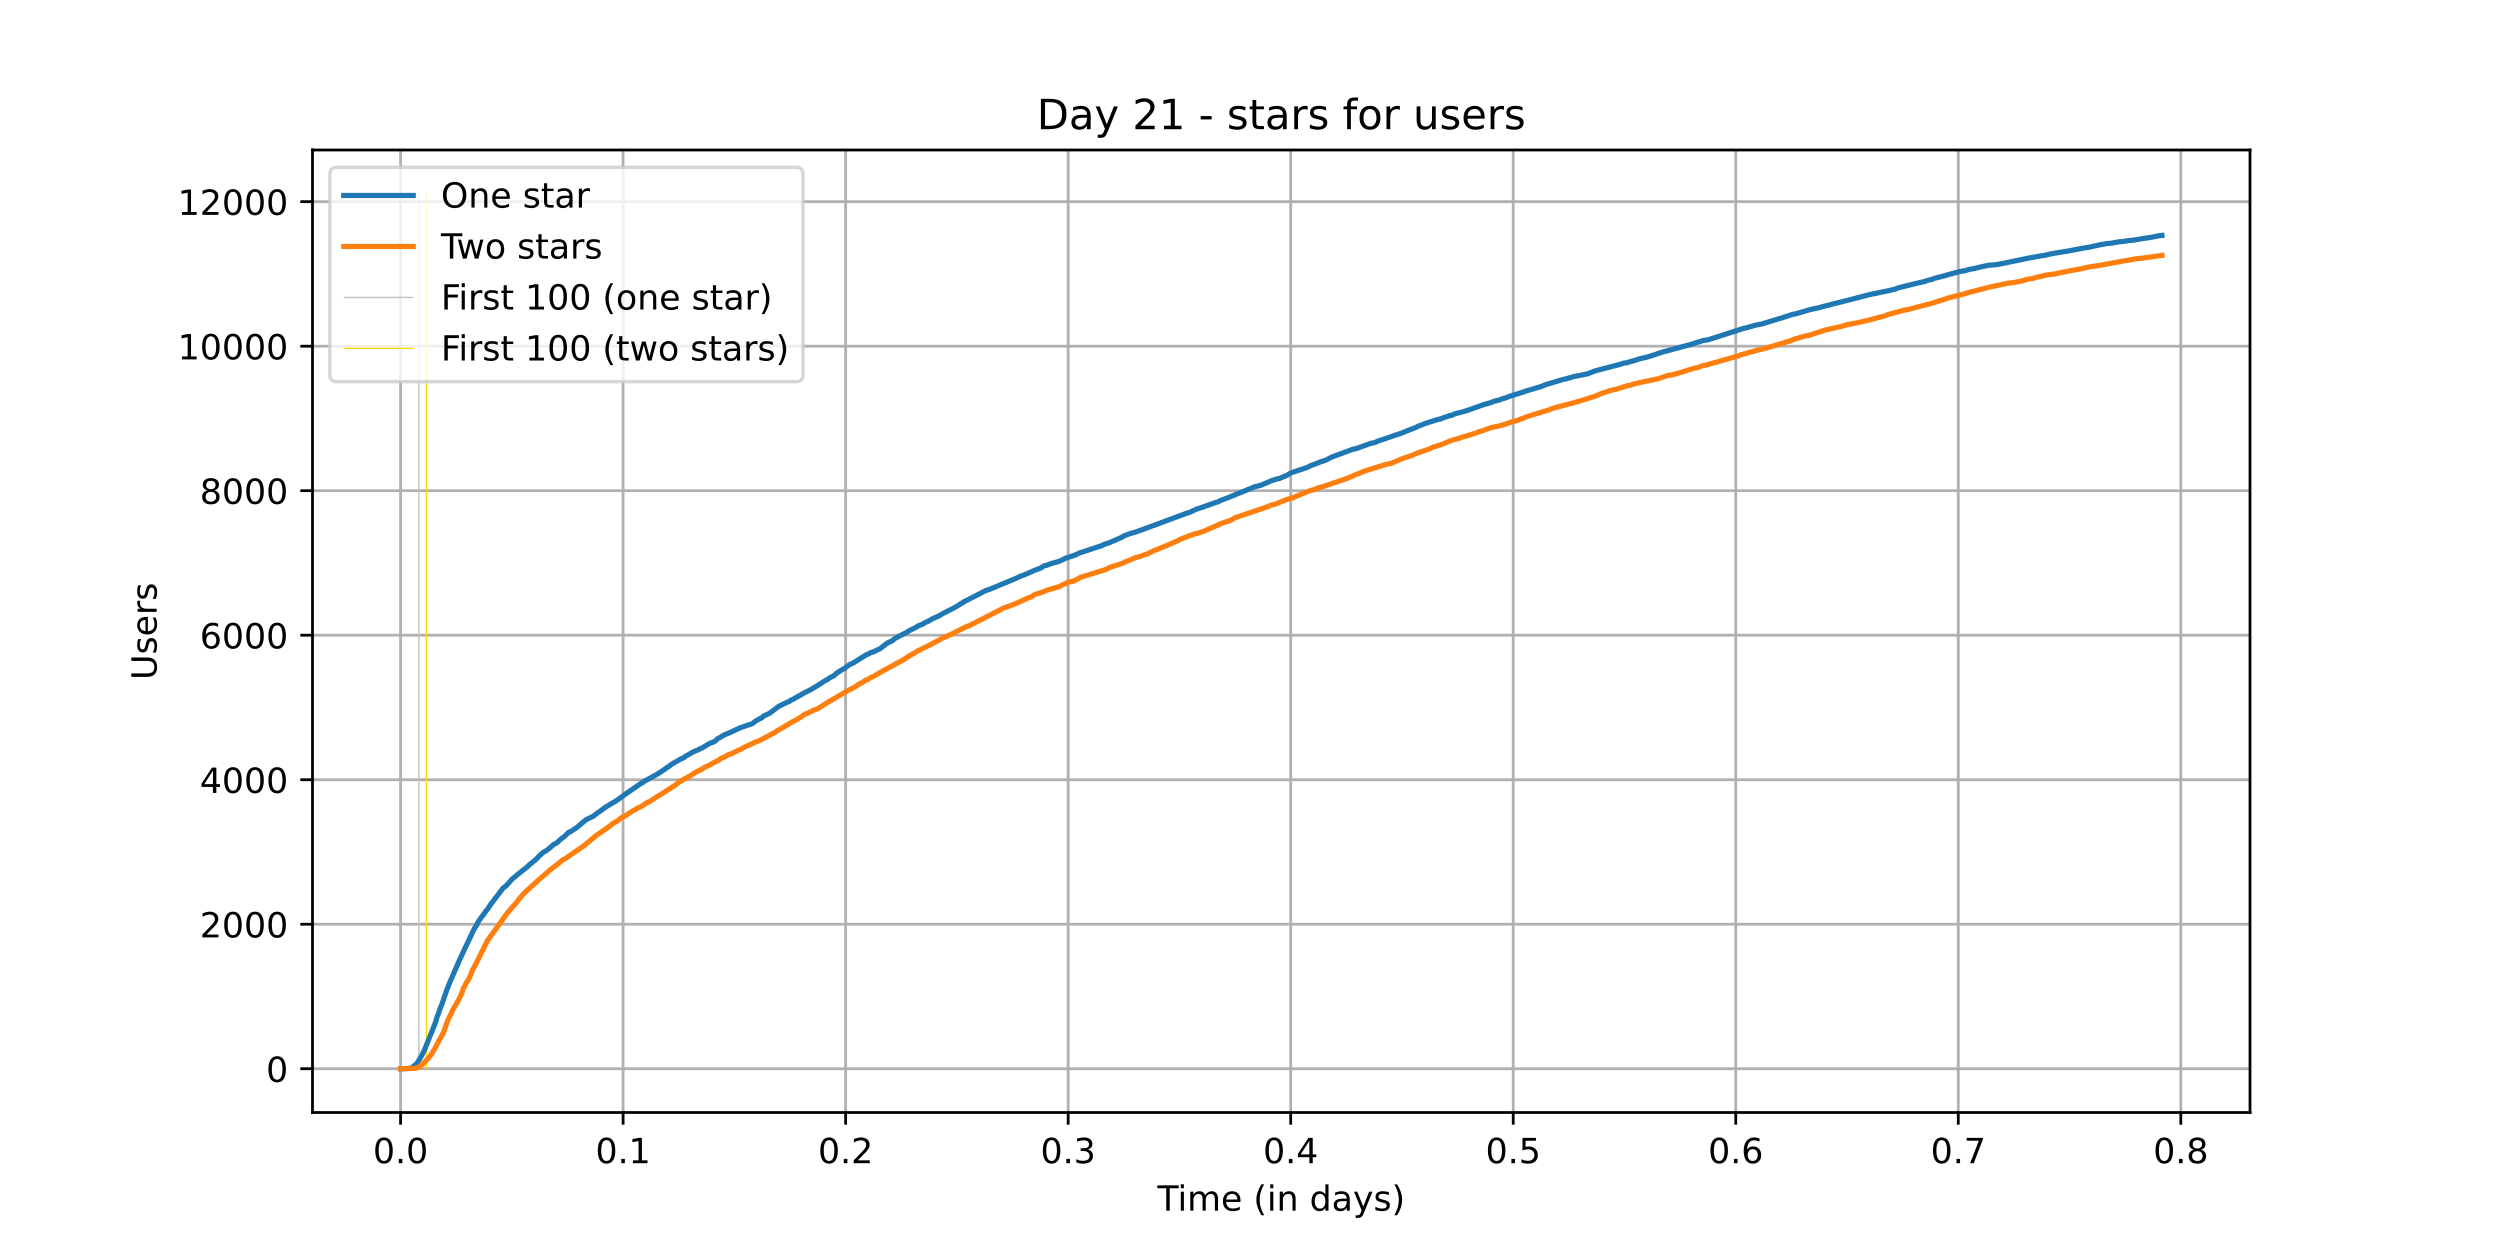<?xml version="1.0" encoding="utf-8" standalone="no"?>
<!DOCTYPE svg PUBLIC "-//W3C//DTD SVG 1.1//EN"
  "http://www.w3.org/Graphics/SVG/1.1/DTD/svg11.dtd">
<!-- Created with matplotlib (https://matplotlib.org/) -->
<svg height="360pt" version="1.1" viewBox="0 0 720 360" width="720pt" xmlns="http://www.w3.org/2000/svg" xmlns:xlink="http://www.w3.org/1999/xlink">
 <defs>
  <style type="text/css">*{stroke-linecap:butt;stroke-linejoin:round;}</style>
 </defs>
 <g id="figure_1">
  <g id="patch_1">
   <path d="M 0 360 
L 720 360 
L 720 0 
L 0 0 
z
" style="fill:#ffffff;"/>
  </g>
  <g id="axes_1">
   <g id="patch_2">
    <path d="M 90 320.4 
L 648 320.4 
L 648 43.2 
L 90 43.2 
z
" style="fill:#ffffff;"/>
   </g>
   <g id="matplotlib.axis_1">
    <g id="xtick_1">
     <g id="line2d_1">
      <path clip-path="url(#p8491e653aa)" d="M 115.364 320.4 
L 115.364 43.2 
" style="fill:none;stroke:#b0b0b0;stroke-linecap:square;stroke-width:0.8;"/>
     </g>
     <g id="line2d_2">
      <defs>
       <path d="M 0 0 
L 0 3.5 
" id="me915778083" style="stroke:#000000;stroke-width:0.8;"/>
      </defs>
      <g>
       <use style="stroke:#000000;stroke-width:0.8;" x="115.364" xlink:href="#me915778083" y="320.4"/>
      </g>
     </g>
     <g id="text_1">
      <!-- 0.0 -->
      <g transform="translate(107.412 334.998)scale(0.1 -0.1)">
       <defs>
        <path d="M 31.781 66.406 
Q 24.172 66.406 20.328 58.906 
Q 16.5 51.422 16.5 36.375 
Q 16.5 21.391 20.328 13.891 
Q 24.172 6.391 31.781 6.391 
Q 39.453 6.391 43.281 13.891 
Q 47.125 21.391 47.125 36.375 
Q 47.125 51.422 43.281 58.906 
Q 39.453 66.406 31.781 66.406 
z
M 31.781 74.219 
Q 44.047 74.219 50.516 64.516 
Q 56.984 54.828 56.984 36.375 
Q 56.984 17.969 50.516 8.266 
Q 44.047 -1.422 31.781 -1.422 
Q 19.531 -1.422 13.062 8.266 
Q 6.594 17.969 6.594 36.375 
Q 6.594 54.828 13.062 64.516 
Q 19.531 74.219 31.781 74.219 
z
" id="DejaVuSans-48"/>
        <path d="M 10.688 12.406 
L 21 12.406 
L 21 0 
L 10.688 0 
z
" id="DejaVuSans-46"/>
       </defs>
       <use xlink:href="#DejaVuSans-48"/>
       <use x="63.623" xlink:href="#DejaVuSans-46"/>
       <use x="95.41" xlink:href="#DejaVuSans-48"/>
      </g>
     </g>
    </g>
    <g id="xtick_2">
     <g id="line2d_3">
      <path clip-path="url(#p8491e653aa)" d="M 179.452 320.4 
L 179.452 43.2 
" style="fill:none;stroke:#b0b0b0;stroke-linecap:square;stroke-width:0.8;"/>
     </g>
     <g id="line2d_4">
      <g>
       <use style="stroke:#000000;stroke-width:0.8;" x="179.452" xlink:href="#me915778083" y="320.4"/>
      </g>
     </g>
     <g id="text_2">
      <!-- 0.1 -->
      <g transform="translate(171.501 334.998)scale(0.1 -0.1)">
       <defs>
        <path d="M 12.406 8.297 
L 28.516 8.297 
L 28.516 63.922 
L 10.984 60.406 
L 10.984 69.391 
L 28.422 72.906 
L 38.281 72.906 
L 38.281 8.297 
L 54.391 8.297 
L 54.391 0 
L 12.406 0 
z
" id="DejaVuSans-49"/>
       </defs>
       <use xlink:href="#DejaVuSans-48"/>
       <use x="63.623" xlink:href="#DejaVuSans-46"/>
       <use x="95.41" xlink:href="#DejaVuSans-49"/>
      </g>
     </g>
    </g>
    <g id="xtick_3">
     <g id="line2d_5">
      <path clip-path="url(#p8491e653aa)" d="M 243.541 320.4 
L 243.541 43.2 
" style="fill:none;stroke:#b0b0b0;stroke-linecap:square;stroke-width:0.8;"/>
     </g>
     <g id="line2d_6">
      <g>
       <use style="stroke:#000000;stroke-width:0.8;" x="243.541" xlink:href="#me915778083" y="320.4"/>
      </g>
     </g>
     <g id="text_3">
      <!-- 0.2 -->
      <g transform="translate(235.59 334.998)scale(0.1 -0.1)">
       <defs>
        <path d="M 19.188 8.297 
L 53.609 8.297 
L 53.609 0 
L 7.328 0 
L 7.328 8.297 
Q 12.938 14.109 22.625 23.891 
Q 32.328 33.688 34.812 36.531 
Q 39.547 41.844 41.422 45.531 
Q 43.312 49.219 43.312 52.781 
Q 43.312 58.594 39.234 62.25 
Q 35.156 65.922 28.609 65.922 
Q 23.969 65.922 18.812 64.312 
Q 13.672 62.703 7.812 59.422 
L 7.812 69.391 
Q 13.766 71.781 18.938 73 
Q 24.125 74.219 28.422 74.219 
Q 39.75 74.219 46.484 68.547 
Q 53.219 62.891 53.219 53.422 
Q 53.219 48.922 51.531 44.891 
Q 49.859 40.875 45.406 35.406 
Q 44.188 33.984 37.641 27.219 
Q 31.109 20.453 19.188 8.297 
z
" id="DejaVuSans-50"/>
       </defs>
       <use xlink:href="#DejaVuSans-48"/>
       <use x="63.623" xlink:href="#DejaVuSans-46"/>
       <use x="95.41" xlink:href="#DejaVuSans-50"/>
      </g>
     </g>
    </g>
    <g id="xtick_4">
     <g id="line2d_7">
      <path clip-path="url(#p8491e653aa)" d="M 307.63 320.4 
L 307.63 43.2 
" style="fill:none;stroke:#b0b0b0;stroke-linecap:square;stroke-width:0.8;"/>
     </g>
     <g id="line2d_8">
      <g>
       <use style="stroke:#000000;stroke-width:0.8;" x="307.63" xlink:href="#me915778083" y="320.4"/>
      </g>
     </g>
     <g id="text_4">
      <!-- 0.3 -->
      <g transform="translate(299.678 334.998)scale(0.1 -0.1)">
       <defs>
        <path d="M 40.578 39.312 
Q 47.656 37.797 51.625 33 
Q 55.609 28.219 55.609 21.188 
Q 55.609 10.406 48.188 4.484 
Q 40.766 -1.422 27.094 -1.422 
Q 22.516 -1.422 17.656 -0.516 
Q 12.797 0.391 7.625 2.203 
L 7.625 11.719 
Q 11.719 9.328 16.594 8.109 
Q 21.484 6.891 26.812 6.891 
Q 36.078 6.891 40.938 10.547 
Q 45.797 14.203 45.797 21.188 
Q 45.797 27.641 41.281 31.266 
Q 36.766 34.906 28.719 34.906 
L 20.219 34.906 
L 20.219 43.016 
L 29.109 43.016 
Q 36.375 43.016 40.234 45.922 
Q 44.094 48.828 44.094 54.297 
Q 44.094 59.906 40.109 62.906 
Q 36.141 65.922 28.719 65.922 
Q 24.656 65.922 20.016 65.031 
Q 15.375 64.156 9.812 62.312 
L 9.812 71.094 
Q 15.438 72.656 20.344 73.438 
Q 25.25 74.219 29.594 74.219 
Q 40.828 74.219 47.359 69.109 
Q 53.906 64.016 53.906 55.328 
Q 53.906 49.266 50.438 45.094 
Q 46.969 40.922 40.578 39.312 
z
" id="DejaVuSans-51"/>
       </defs>
       <use xlink:href="#DejaVuSans-48"/>
       <use x="63.623" xlink:href="#DejaVuSans-46"/>
       <use x="95.41" xlink:href="#DejaVuSans-51"/>
      </g>
     </g>
    </g>
    <g id="xtick_5">
     <g id="line2d_9">
      <path clip-path="url(#p8491e653aa)" d="M 371.719 320.4 
L 371.719 43.2 
" style="fill:none;stroke:#b0b0b0;stroke-linecap:square;stroke-width:0.8;"/>
     </g>
     <g id="line2d_10">
      <g>
       <use style="stroke:#000000;stroke-width:0.8;" x="371.719" xlink:href="#me915778083" y="320.4"/>
      </g>
     </g>
     <g id="text_5">
      <!-- 0.4 -->
      <g transform="translate(363.767 334.998)scale(0.1 -0.1)">
       <defs>
        <path d="M 37.797 64.312 
L 12.891 25.391 
L 37.797 25.391 
z
M 35.203 72.906 
L 47.609 72.906 
L 47.609 25.391 
L 58.016 25.391 
L 58.016 17.188 
L 47.609 17.188 
L 47.609 0 
L 37.797 0 
L 37.797 17.188 
L 4.891 17.188 
L 4.891 26.703 
z
" id="DejaVuSans-52"/>
       </defs>
       <use xlink:href="#DejaVuSans-48"/>
       <use x="63.623" xlink:href="#DejaVuSans-46"/>
       <use x="95.41" xlink:href="#DejaVuSans-52"/>
      </g>
     </g>
    </g>
    <g id="xtick_6">
     <g id="line2d_11">
      <path clip-path="url(#p8491e653aa)" d="M 435.807 320.4 
L 435.807 43.2 
" style="fill:none;stroke:#b0b0b0;stroke-linecap:square;stroke-width:0.8;"/>
     </g>
     <g id="line2d_12">
      <g>
       <use style="stroke:#000000;stroke-width:0.8;" x="435.807" xlink:href="#me915778083" y="320.4"/>
      </g>
     </g>
     <g id="text_6">
      <!-- 0.5 -->
      <g transform="translate(427.856 334.998)scale(0.1 -0.1)">
       <defs>
        <path d="M 10.797 72.906 
L 49.516 72.906 
L 49.516 64.594 
L 19.828 64.594 
L 19.828 46.734 
Q 21.969 47.469 24.109 47.828 
Q 26.266 48.188 28.422 48.188 
Q 40.625 48.188 47.75 41.5 
Q 54.891 34.812 54.891 23.391 
Q 54.891 11.625 47.562 5.094 
Q 40.234 -1.422 26.906 -1.422 
Q 22.312 -1.422 17.547 -0.641 
Q 12.797 0.141 7.719 1.703 
L 7.719 11.625 
Q 12.109 9.234 16.797 8.062 
Q 21.484 6.891 26.703 6.891 
Q 35.156 6.891 40.078 11.328 
Q 45.016 15.766 45.016 23.391 
Q 45.016 31 40.078 35.438 
Q 35.156 39.891 26.703 39.891 
Q 22.75 39.891 18.812 39.016 
Q 14.891 38.141 10.797 36.281 
z
" id="DejaVuSans-53"/>
       </defs>
       <use xlink:href="#DejaVuSans-48"/>
       <use x="63.623" xlink:href="#DejaVuSans-46"/>
       <use x="95.41" xlink:href="#DejaVuSans-53"/>
      </g>
     </g>
    </g>
    <g id="xtick_7">
     <g id="line2d_13">
      <path clip-path="url(#p8491e653aa)" d="M 499.896 320.4 
L 499.896 43.2 
" style="fill:none;stroke:#b0b0b0;stroke-linecap:square;stroke-width:0.8;"/>
     </g>
     <g id="line2d_14">
      <g>
       <use style="stroke:#000000;stroke-width:0.8;" x="499.896" xlink:href="#me915778083" y="320.4"/>
      </g>
     </g>
     <g id="text_7">
      <!-- 0.6 -->
      <g transform="translate(491.944 334.998)scale(0.1 -0.1)">
       <defs>
        <path d="M 33.016 40.375 
Q 26.375 40.375 22.484 35.828 
Q 18.609 31.297 18.609 23.391 
Q 18.609 15.531 22.484 10.953 
Q 26.375 6.391 33.016 6.391 
Q 39.656 6.391 43.531 10.953 
Q 47.406 15.531 47.406 23.391 
Q 47.406 31.297 43.531 35.828 
Q 39.656 40.375 33.016 40.375 
z
M 52.594 71.297 
L 52.594 62.312 
Q 48.875 64.062 45.094 64.984 
Q 41.312 65.922 37.594 65.922 
Q 27.828 65.922 22.672 59.328 
Q 17.531 52.734 16.797 39.406 
Q 19.672 43.656 24.016 45.922 
Q 28.375 48.188 33.594 48.188 
Q 44.578 48.188 50.953 41.516 
Q 57.328 34.859 57.328 23.391 
Q 57.328 12.156 50.688 5.359 
Q 44.047 -1.422 33.016 -1.422 
Q 20.359 -1.422 13.672 8.266 
Q 6.984 17.969 6.984 36.375 
Q 6.984 53.656 15.188 63.938 
Q 23.391 74.219 37.203 74.219 
Q 40.922 74.219 44.703 73.484 
Q 48.484 72.75 52.594 71.297 
z
" id="DejaVuSans-54"/>
       </defs>
       <use xlink:href="#DejaVuSans-48"/>
       <use x="63.623" xlink:href="#DejaVuSans-46"/>
       <use x="95.41" xlink:href="#DejaVuSans-54"/>
      </g>
     </g>
    </g>
    <g id="xtick_8">
     <g id="line2d_15">
      <path clip-path="url(#p8491e653aa)" d="M 563.985 320.4 
L 563.985 43.2 
" style="fill:none;stroke:#b0b0b0;stroke-linecap:square;stroke-width:0.8;"/>
     </g>
     <g id="line2d_16">
      <g>
       <use style="stroke:#000000;stroke-width:0.8;" x="563.985" xlink:href="#me915778083" y="320.4"/>
      </g>
     </g>
     <g id="text_8">
      <!-- 0.7 -->
      <g transform="translate(556.033 334.998)scale(0.1 -0.1)">
       <defs>
        <path d="M 8.203 72.906 
L 55.078 72.906 
L 55.078 68.703 
L 28.609 0 
L 18.312 0 
L 43.219 64.594 
L 8.203 64.594 
z
" id="DejaVuSans-55"/>
       </defs>
       <use xlink:href="#DejaVuSans-48"/>
       <use x="63.623" xlink:href="#DejaVuSans-46"/>
       <use x="95.41" xlink:href="#DejaVuSans-55"/>
      </g>
     </g>
    </g>
    <g id="xtick_9">
     <g id="line2d_17">
      <path clip-path="url(#p8491e653aa)" d="M 628.074 320.4 
L 628.074 43.2 
" style="fill:none;stroke:#b0b0b0;stroke-linecap:square;stroke-width:0.8;"/>
     </g>
     <g id="line2d_18">
      <g>
       <use style="stroke:#000000;stroke-width:0.8;" x="628.074" xlink:href="#me915778083" y="320.4"/>
      </g>
     </g>
     <g id="text_9">
      <!-- 0.8 -->
      <g transform="translate(620.122 334.998)scale(0.1 -0.1)">
       <defs>
        <path d="M 31.781 34.625 
Q 24.75 34.625 20.719 30.859 
Q 16.703 27.094 16.703 20.516 
Q 16.703 13.922 20.719 10.156 
Q 24.75 6.391 31.781 6.391 
Q 38.812 6.391 42.859 10.172 
Q 46.922 13.969 46.922 20.516 
Q 46.922 27.094 42.891 30.859 
Q 38.875 34.625 31.781 34.625 
z
M 21.922 38.812 
Q 15.578 40.375 12.031 44.719 
Q 8.5 49.078 8.5 55.328 
Q 8.5 64.062 14.719 69.141 
Q 20.953 74.219 31.781 74.219 
Q 42.672 74.219 48.875 69.141 
Q 55.078 64.062 55.078 55.328 
Q 55.078 49.078 51.531 44.719 
Q 48 40.375 41.703 38.812 
Q 48.828 37.156 52.797 32.312 
Q 56.781 27.484 56.781 20.516 
Q 56.781 9.906 50.312 4.234 
Q 43.844 -1.422 31.781 -1.422 
Q 19.734 -1.422 13.25 4.234 
Q 6.781 9.906 6.781 20.516 
Q 6.781 27.484 10.781 32.312 
Q 14.797 37.156 21.922 38.812 
z
M 18.312 54.391 
Q 18.312 48.734 21.844 45.562 
Q 25.391 42.391 31.781 42.391 
Q 38.141 42.391 41.719 45.562 
Q 45.312 48.734 45.312 54.391 
Q 45.312 60.062 41.719 63.234 
Q 38.141 66.406 31.781 66.406 
Q 25.391 66.406 21.844 63.234 
Q 18.312 60.062 18.312 54.391 
z
" id="DejaVuSans-56"/>
       </defs>
       <use xlink:href="#DejaVuSans-48"/>
       <use x="63.623" xlink:href="#DejaVuSans-46"/>
       <use x="95.41" xlink:href="#DejaVuSans-56"/>
      </g>
     </g>
    </g>
    <g id="text_10">
     <!-- Time (in days) -->
     <g transform="translate(333.327 348.677)scale(0.1 -0.1)">
      <defs>
       <path d="M -0.297 72.906 
L 61.375 72.906 
L 61.375 64.594 
L 35.5 64.594 
L 35.5 0 
L 25.594 0 
L 25.594 64.594 
L -0.297 64.594 
z
" id="DejaVuSans-84"/>
       <path d="M 9.422 54.688 
L 18.406 54.688 
L 18.406 0 
L 9.422 0 
z
M 9.422 75.984 
L 18.406 75.984 
L 18.406 64.594 
L 9.422 64.594 
z
" id="DejaVuSans-105"/>
       <path d="M 52 44.188 
Q 55.375 50.25 60.062 53.125 
Q 64.75 56 71.094 56 
Q 79.641 56 84.281 50.016 
Q 88.922 44.047 88.922 33.016 
L 88.922 0 
L 79.891 0 
L 79.891 32.719 
Q 79.891 40.578 77.094 44.375 
Q 74.312 48.188 68.609 48.188 
Q 61.625 48.188 57.562 43.547 
Q 53.516 38.922 53.516 30.906 
L 53.516 0 
L 44.484 0 
L 44.484 32.719 
Q 44.484 40.625 41.703 44.406 
Q 38.922 48.188 33.109 48.188 
Q 26.219 48.188 22.156 43.531 
Q 18.109 38.875 18.109 30.906 
L 18.109 0 
L 9.078 0 
L 9.078 54.688 
L 18.109 54.688 
L 18.109 46.188 
Q 21.188 51.219 25.484 53.609 
Q 29.781 56 35.688 56 
Q 41.656 56 45.828 52.969 
Q 50 49.953 52 44.188 
z
" id="DejaVuSans-109"/>
       <path d="M 56.203 29.594 
L 56.203 25.203 
L 14.891 25.203 
Q 15.484 15.922 20.484 11.062 
Q 25.484 6.203 34.422 6.203 
Q 39.594 6.203 44.453 7.469 
Q 49.312 8.734 54.109 11.281 
L 54.109 2.781 
Q 49.266 0.734 44.188 -0.344 
Q 39.109 -1.422 33.891 -1.422 
Q 20.797 -1.422 13.156 6.188 
Q 5.516 13.812 5.516 26.812 
Q 5.516 40.234 12.766 48.109 
Q 20.016 56 32.328 56 
Q 43.359 56 49.781 48.891 
Q 56.203 41.797 56.203 29.594 
z
M 47.219 32.234 
Q 47.125 39.594 43.094 43.984 
Q 39.062 48.391 32.422 48.391 
Q 24.906 48.391 20.391 44.141 
Q 15.875 39.891 15.188 32.172 
z
" id="DejaVuSans-101"/>
       <path id="DejaVuSans-32"/>
       <path d="M 31 75.875 
Q 24.469 64.656 21.281 53.656 
Q 18.109 42.672 18.109 31.391 
Q 18.109 20.125 21.312 9.062 
Q 24.516 -2 31 -13.188 
L 23.188 -13.188 
Q 15.875 -1.703 12.234 9.375 
Q 8.594 20.453 8.594 31.391 
Q 8.594 42.281 12.203 53.312 
Q 15.828 64.359 23.188 75.875 
z
" id="DejaVuSans-40"/>
       <path d="M 54.891 33.016 
L 54.891 0 
L 45.906 0 
L 45.906 32.719 
Q 45.906 40.484 42.875 44.328 
Q 39.844 48.188 33.797 48.188 
Q 26.516 48.188 22.312 43.547 
Q 18.109 38.922 18.109 30.906 
L 18.109 0 
L 9.078 0 
L 9.078 54.688 
L 18.109 54.688 
L 18.109 46.188 
Q 21.344 51.125 25.703 53.562 
Q 30.078 56 35.797 56 
Q 45.219 56 50.047 50.172 
Q 54.891 44.344 54.891 33.016 
z
" id="DejaVuSans-110"/>
       <path d="M 45.406 46.391 
L 45.406 75.984 
L 54.391 75.984 
L 54.391 0 
L 45.406 0 
L 45.406 8.203 
Q 42.578 3.328 38.25 0.953 
Q 33.938 -1.422 27.875 -1.422 
Q 17.969 -1.422 11.734 6.484 
Q 5.516 14.406 5.516 27.297 
Q 5.516 40.188 11.734 48.094 
Q 17.969 56 27.875 56 
Q 33.938 56 38.25 53.625 
Q 42.578 51.266 45.406 46.391 
z
M 14.797 27.297 
Q 14.797 17.391 18.875 11.75 
Q 22.953 6.109 30.078 6.109 
Q 37.203 6.109 41.297 11.75 
Q 45.406 17.391 45.406 27.297 
Q 45.406 37.203 41.297 42.844 
Q 37.203 48.484 30.078 48.484 
Q 22.953 48.484 18.875 42.844 
Q 14.797 37.203 14.797 27.297 
z
" id="DejaVuSans-100"/>
       <path d="M 34.281 27.484 
Q 23.391 27.484 19.188 25 
Q 14.984 22.516 14.984 16.5 
Q 14.984 11.719 18.141 8.906 
Q 21.297 6.109 26.703 6.109 
Q 34.188 6.109 38.703 11.406 
Q 43.219 16.703 43.219 25.484 
L 43.219 27.484 
z
M 52.203 31.203 
L 52.203 0 
L 43.219 0 
L 43.219 8.297 
Q 40.141 3.328 35.547 0.953 
Q 30.953 -1.422 24.312 -1.422 
Q 15.922 -1.422 10.953 3.297 
Q 6 8.016 6 15.922 
Q 6 25.141 12.172 29.828 
Q 18.359 34.516 30.609 34.516 
L 43.219 34.516 
L 43.219 35.406 
Q 43.219 41.609 39.141 45 
Q 35.062 48.391 27.688 48.391 
Q 23 48.391 18.547 47.266 
Q 14.109 46.141 10.016 43.891 
L 10.016 52.203 
Q 14.938 54.109 19.578 55.047 
Q 24.219 56 28.609 56 
Q 40.484 56 46.344 49.844 
Q 52.203 43.703 52.203 31.203 
z
" id="DejaVuSans-97"/>
       <path d="M 32.172 -5.078 
Q 28.375 -14.844 24.75 -17.812 
Q 21.141 -20.797 15.094 -20.797 
L 7.906 -20.797 
L 7.906 -13.281 
L 13.188 -13.281 
Q 16.891 -13.281 18.938 -11.516 
Q 21 -9.766 23.484 -3.219 
L 25.094 0.875 
L 2.984 54.688 
L 12.5 54.688 
L 29.594 11.922 
L 46.688 54.688 
L 56.203 54.688 
z
" id="DejaVuSans-121"/>
       <path d="M 44.281 53.078 
L 44.281 44.578 
Q 40.484 46.531 36.375 47.5 
Q 32.281 48.484 27.875 48.484 
Q 21.188 48.484 17.844 46.438 
Q 14.5 44.391 14.5 40.281 
Q 14.5 37.156 16.891 35.375 
Q 19.281 33.594 26.516 31.984 
L 29.594 31.297 
Q 39.156 29.25 43.188 25.516 
Q 47.219 21.781 47.219 15.094 
Q 47.219 7.469 41.188 3.016 
Q 35.156 -1.422 24.609 -1.422 
Q 20.219 -1.422 15.453 -0.562 
Q 10.688 0.297 5.422 2 
L 5.422 11.281 
Q 10.406 8.688 15.234 7.391 
Q 20.062 6.109 24.812 6.109 
Q 31.156 6.109 34.562 8.281 
Q 37.984 10.453 37.984 14.406 
Q 37.984 18.062 35.516 20.016 
Q 33.062 21.969 24.703 23.781 
L 21.578 24.516 
Q 13.234 26.266 9.516 29.906 
Q 5.812 33.547 5.812 39.891 
Q 5.812 47.609 11.281 51.797 
Q 16.75 56 26.812 56 
Q 31.781 56 36.172 55.266 
Q 40.578 54.547 44.281 53.078 
z
" id="DejaVuSans-115"/>
       <path d="M 8.016 75.875 
L 15.828 75.875 
Q 23.141 64.359 26.781 53.312 
Q 30.422 42.281 30.422 31.391 
Q 30.422 20.453 26.781 9.375 
Q 23.141 -1.703 15.828 -13.188 
L 8.016 -13.188 
Q 14.5 -2 17.703 9.062 
Q 20.906 20.125 20.906 31.391 
Q 20.906 42.672 17.703 53.656 
Q 14.5 64.656 8.016 75.875 
z
" id="DejaVuSans-41"/>
      </defs>
      <use xlink:href="#DejaVuSans-84"/>
      <use x="57.959" xlink:href="#DejaVuSans-105"/>
      <use x="85.742" xlink:href="#DejaVuSans-109"/>
      <use x="183.154" xlink:href="#DejaVuSans-101"/>
      <use x="244.678" xlink:href="#DejaVuSans-32"/>
      <use x="276.465" xlink:href="#DejaVuSans-40"/>
      <use x="315.479" xlink:href="#DejaVuSans-105"/>
      <use x="343.262" xlink:href="#DejaVuSans-110"/>
      <use x="406.641" xlink:href="#DejaVuSans-32"/>
      <use x="438.428" xlink:href="#DejaVuSans-100"/>
      <use x="501.904" xlink:href="#DejaVuSans-97"/>
      <use x="563.184" xlink:href="#DejaVuSans-121"/>
      <use x="622.363" xlink:href="#DejaVuSans-115"/>
      <use x="674.463" xlink:href="#DejaVuSans-41"/>
     </g>
    </g>
   </g>
   <g id="matplotlib.axis_2">
    <g id="ytick_1">
     <g id="line2d_19">
      <path clip-path="url(#p8491e653aa)" d="M 90 307.8 
L 648 307.8 
" style="fill:none;stroke:#b0b0b0;stroke-linecap:square;stroke-width:0.8;"/>
     </g>
     <g id="line2d_20">
      <defs>
       <path d="M 0 0 
L -3.5 0 
" id="mba753cb943" style="stroke:#000000;stroke-width:0.8;"/>
      </defs>
      <g>
       <use style="stroke:#000000;stroke-width:0.8;" x="90" xlink:href="#mba753cb943" y="307.8"/>
      </g>
     </g>
     <g id="text_11">
      <!-- 0 -->
      <g transform="translate(76.638 311.599)scale(0.1 -0.1)">
       <use xlink:href="#DejaVuSans-48"/>
      </g>
     </g>
    </g>
    <g id="ytick_2">
     <g id="line2d_21">
      <path clip-path="url(#p8491e653aa)" d="M 90 266.18 
L 648 266.18 
" style="fill:none;stroke:#b0b0b0;stroke-linecap:square;stroke-width:0.8;"/>
     </g>
     <g id="line2d_22">
      <g>
       <use style="stroke:#000000;stroke-width:0.8;" x="90" xlink:href="#mba753cb943" y="266.18"/>
      </g>
     </g>
     <g id="text_12">
      <!-- 2000 -->
      <g transform="translate(57.55 269.98)scale(0.1 -0.1)">
       <use xlink:href="#DejaVuSans-50"/>
       <use x="63.623" xlink:href="#DejaVuSans-48"/>
       <use x="127.246" xlink:href="#DejaVuSans-48"/>
       <use x="190.869" xlink:href="#DejaVuSans-48"/>
      </g>
     </g>
    </g>
    <g id="ytick_3">
     <g id="line2d_23">
      <path clip-path="url(#p8491e653aa)" d="M 90 224.561 
L 648 224.561 
" style="fill:none;stroke:#b0b0b0;stroke-linecap:square;stroke-width:0.8;"/>
     </g>
     <g id="line2d_24">
      <g>
       <use style="stroke:#000000;stroke-width:0.8;" x="90" xlink:href="#mba753cb943" y="224.561"/>
      </g>
     </g>
     <g id="text_13">
      <!-- 4000 -->
      <g transform="translate(57.55 228.36)scale(0.1 -0.1)">
       <use xlink:href="#DejaVuSans-52"/>
       <use x="63.623" xlink:href="#DejaVuSans-48"/>
       <use x="127.246" xlink:href="#DejaVuSans-48"/>
       <use x="190.869" xlink:href="#DejaVuSans-48"/>
      </g>
     </g>
    </g>
    <g id="ytick_4">
     <g id="line2d_25">
      <path clip-path="url(#p8491e653aa)" d="M 90 182.941 
L 648 182.941 
" style="fill:none;stroke:#b0b0b0;stroke-linecap:square;stroke-width:0.8;"/>
     </g>
     <g id="line2d_26">
      <g>
       <use style="stroke:#000000;stroke-width:0.8;" x="90" xlink:href="#mba753cb943" y="182.941"/>
      </g>
     </g>
     <g id="text_14">
      <!-- 6000 -->
      <g transform="translate(57.55 186.74)scale(0.1 -0.1)">
       <use xlink:href="#DejaVuSans-54"/>
       <use x="63.623" xlink:href="#DejaVuSans-48"/>
       <use x="127.246" xlink:href="#DejaVuSans-48"/>
       <use x="190.869" xlink:href="#DejaVuSans-48"/>
      </g>
     </g>
    </g>
    <g id="ytick_5">
     <g id="line2d_27">
      <path clip-path="url(#p8491e653aa)" d="M 90 141.321 
L 648 141.321 
" style="fill:none;stroke:#b0b0b0;stroke-linecap:square;stroke-width:0.8;"/>
     </g>
     <g id="line2d_28">
      <g>
       <use style="stroke:#000000;stroke-width:0.8;" x="90" xlink:href="#mba753cb943" y="141.321"/>
      </g>
     </g>
     <g id="text_15">
      <!-- 8000 -->
      <g transform="translate(57.55 145.12)scale(0.1 -0.1)">
       <use xlink:href="#DejaVuSans-56"/>
       <use x="63.623" xlink:href="#DejaVuSans-48"/>
       <use x="127.246" xlink:href="#DejaVuSans-48"/>
       <use x="190.869" xlink:href="#DejaVuSans-48"/>
      </g>
     </g>
    </g>
    <g id="ytick_6">
     <g id="line2d_29">
      <path clip-path="url(#p8491e653aa)" d="M 90 99.701 
L 648 99.701 
" style="fill:none;stroke:#b0b0b0;stroke-linecap:square;stroke-width:0.8;"/>
     </g>
     <g id="line2d_30">
      <g>
       <use style="stroke:#000000;stroke-width:0.8;" x="90" xlink:href="#mba753cb943" y="99.701"/>
      </g>
     </g>
     <g id="text_16">
      <!-- 10000 -->
      <g transform="translate(51.188 103.501)scale(0.1 -0.1)">
       <use xlink:href="#DejaVuSans-49"/>
       <use x="63.623" xlink:href="#DejaVuSans-48"/>
       <use x="127.246" xlink:href="#DejaVuSans-48"/>
       <use x="190.869" xlink:href="#DejaVuSans-48"/>
       <use x="254.492" xlink:href="#DejaVuSans-48"/>
      </g>
     </g>
    </g>
    <g id="ytick_7">
     <g id="line2d_31">
      <path clip-path="url(#p8491e653aa)" d="M 90 58.082 
L 648 58.082 
" style="fill:none;stroke:#b0b0b0;stroke-linecap:square;stroke-width:0.8;"/>
     </g>
     <g id="line2d_32">
      <g>
       <use style="stroke:#000000;stroke-width:0.8;" x="90" xlink:href="#mba753cb943" y="58.082"/>
      </g>
     </g>
     <g id="text_17">
      <!-- 12000 -->
      <g transform="translate(51.188 61.881)scale(0.1 -0.1)">
       <use xlink:href="#DejaVuSans-49"/>
       <use x="63.623" xlink:href="#DejaVuSans-50"/>
       <use x="127.246" xlink:href="#DejaVuSans-48"/>
       <use x="190.869" xlink:href="#DejaVuSans-48"/>
       <use x="254.492" xlink:href="#DejaVuSans-48"/>
      </g>
     </g>
    </g>
    <g id="text_18">
     <!-- Users -->
     <g transform="translate(45.108 195.801)rotate(-90)scale(0.1 -0.1)">
      <defs>
       <path d="M 8.688 72.906 
L 18.609 72.906 
L 18.609 28.609 
Q 18.609 16.891 22.844 11.734 
Q 27.094 6.594 36.625 6.594 
Q 46.094 6.594 50.344 11.734 
Q 54.594 16.891 54.594 28.609 
L 54.594 72.906 
L 64.5 72.906 
L 64.5 27.391 
Q 64.5 13.141 57.438 5.859 
Q 50.391 -1.422 36.625 -1.422 
Q 22.797 -1.422 15.734 5.859 
Q 8.688 13.141 8.688 27.391 
z
" id="DejaVuSans-85"/>
       <path d="M 41.109 46.297 
Q 39.594 47.172 37.812 47.578 
Q 36.031 48 33.891 48 
Q 26.266 48 22.188 43.047 
Q 18.109 38.094 18.109 28.812 
L 18.109 0 
L 9.078 0 
L 9.078 54.688 
L 18.109 54.688 
L 18.109 46.188 
Q 20.953 51.172 25.484 53.578 
Q 30.031 56 36.531 56 
Q 37.453 56 38.578 55.875 
Q 39.703 55.766 41.062 55.516 
z
" id="DejaVuSans-114"/>
      </defs>
      <use xlink:href="#DejaVuSans-85"/>
      <use x="73.193" xlink:href="#DejaVuSans-115"/>
      <use x="125.293" xlink:href="#DejaVuSans-101"/>
      <use x="186.816" xlink:href="#DejaVuSans-114"/>
      <use x="227.93" xlink:href="#DejaVuSans-115"/>
     </g>
    </g>
   </g>
   <g id="LineCollection_1">
    <path clip-path="url(#p8491e653aa)" d="M 120.623 307.8 
L 120.623 55.8 
" style="fill:none;stroke:#c0c0c0;stroke-width:0.4;"/>
   </g>
   <g id="LineCollection_2">
    <path clip-path="url(#p8491e653aa)" d="M 122.826 307.8 
L 122.826 55.8 
" style="fill:none;stroke:#ffd700;stroke-width:0.4;"/>
   </g>
   <g id="line2d_33">
    <path clip-path="url(#p8491e653aa)" d="M 115.364 307.8 
L 117.975 307.696 
L 118.412 307.613 
L 119.74 306.614 
L 120.178 306.135 
L 121.505 303.909 
L 122.381 302.077 
L 125.474 294.315 
L 125.912 292.754 
L 126.357 291.714 
L 126.794 290.32 
L 127.239 289.3 
L 128.56 285.429 
L 129.442 283.161 
L 130.763 280.102 
L 132.536 276.044 
L 136.504 267.637 
L 137.387 266.222 
L 137.824 265.265 
L 138.269 264.765 
L 138.707 264.058 
L 139.152 263.558 
L 140.035 262.247 
L 140.472 261.769 
L 141.355 260.416 
L 144.886 255.775 
L 145.769 255.109 
L 147.534 253.133 
L 148.409 252.425 
L 149.292 251.676 
L 151.94 249.574 
L 152.823 248.7 
L 153.268 248.471 
L 153.706 248.013 
L 154.143 247.722 
L 155.471 246.349 
L 156.354 245.558 
L 157.674 244.746 
L 159.439 243.227 
L 160.322 242.769 
L 161.643 241.562 
L 162.525 240.917 
L 163.846 239.648 
L 164.291 239.523 
L 166.056 238.378 
L 168.697 236.131 
L 170.907 235.049 
L 171.79 234.341 
L 173.11 233.426 
L 174.431 232.448 
L 175.313 231.906 
L 177.524 230.595 
L 180.61 228.369 
L 184.578 225.622 
L 185.016 225.455 
L 185.461 225.06 
L 189.429 222.875 
L 191.632 221.418 
L 192.077 221.023 
L 192.515 220.836 
L 193.398 220.128 
L 194.718 219.358 
L 195.601 218.88 
L 196.046 218.567 
L 196.928 218.234 
L 197.366 217.839 
L 199.569 216.59 
L 200.452 216.195 
L 200.897 216.049 
L 201.78 215.55 
L 202.217 215.425 
L 203.983 214.322 
L 204.865 213.885 
L 205.303 213.802 
L 206.186 213.261 
L 206.631 212.782 
L 207.513 212.304 
L 208.396 211.742 
L 210.599 210.826 
L 211.92 210.181 
L 213.247 209.578 
L 215.888 208.662 
L 216.333 208.558 
L 216.771 208.329 
L 217.653 207.642 
L 218.981 206.893 
L 219.419 206.727 
L 219.856 206.248 
L 221.622 205.436 
L 224.27 203.439 
L 226.473 202.336 
L 227.356 202.003 
L 227.801 201.607 
L 228.238 201.482 
L 231.769 199.464 
L 233.535 198.59 
L 236.175 197.008 
L 237.058 196.384 
L 237.941 195.864 
L 238.386 195.677 
L 238.823 195.281 
L 240.151 194.594 
L 241.027 193.804 
L 242.792 192.701 
L 243.237 192.513 
L 244.557 191.473 
L 245.878 190.849 
L 249.408 188.622 
L 250.291 188.247 
L 250.736 187.956 
L 251.612 187.727 
L 252.494 187.269 
L 253.377 186.874 
L 255.617 185.147 
L 256.5 184.751 
L 256.945 184.543 
L 257.828 183.836 
L 259.148 183.107 
L 260.913 182.254 
L 261.796 181.671 
L 262.679 181.234 
L 263.999 180.569 
L 264.444 180.236 
L 265.764 179.736 
L 266.647 179.174 
L 267.085 179.07 
L 267.53 178.737 
L 267.968 178.592 
L 268.413 178.259 
L 269.295 177.863 
L 270.616 177.281 
L 271.498 176.719 
L 275.029 174.929 
L 277.67 173.285 
L 283.849 170.101 
L 284.731 169.831 
L 291.348 167.084 
L 292.231 166.73 
L 293.996 165.898 
L 294.879 165.606 
L 297.965 164.254 
L 299.73 163.588 
L 300.613 163.005 
L 301.495 162.776 
L 302.816 162.277 
L 305.026 161.673 
L 305.902 161.257 
L 306.784 160.799 
L 308.112 160.362 
L 308.995 160.071 
L 309.877 159.759 
L 310.753 159.301 
L 317.369 157.116 
L 317.814 156.845 
L 319.58 156.263 
L 323.103 154.723 
L 323.548 154.39 
L 325.314 153.724 
L 327.072 153.224 
L 330.165 152.101 
L 341.625 147.855 
L 342.508 147.606 
L 343.39 147.19 
L 344.711 146.586 
L 345.594 146.316 
L 350.445 144.609 
L 350.89 144.547 
L 351.327 144.214 
L 353.093 143.548 
L 360.147 140.697 
L 360.592 140.551 
L 361.03 140.281 
L 363.233 139.719 
L 366.326 138.387 
L 366.764 138.304 
L 367.209 138.075 
L 368.529 137.784 
L 370.732 136.847 
L 371.615 136.244 
L 376.466 134.62 
L 377.349 134.163 
L 379.114 133.497 
L 380.434 132.976 
L 381.762 132.56 
L 383.52 131.645 
L 389.699 129.356 
L 390.137 129.314 
L 391.019 129.043 
L 394.105 127.92 
L 394.988 127.628 
L 395.871 127.483 
L 396.753 127.066 
L 398.519 126.484 
L 402.049 125.256 
L 403.37 124.84 
L 404.253 124.486 
L 405.573 123.945 
L 407.783 123.113 
L 408.221 122.821 
L 409.541 122.343 
L 410.424 121.968 
L 414.392 120.719 
L 414.838 120.699 
L 415.72 120.303 
L 417.041 119.887 
L 417.486 119.658 
L 417.923 119.658 
L 418.368 119.512 
L 418.806 119.242 
L 422.337 118.306 
L 427.188 116.557 
L 429.391 115.933 
L 430.274 115.559 
L 431.594 115.246 
L 432.922 114.768 
L 433.359 114.685 
L 434.687 114.164 
L 438.211 113.061 
L 439.538 112.604 
L 443.945 111.293 
L 445.272 110.731 
L 447.03 110.231 
L 449.678 109.42 
L 451.444 108.983 
L 452.326 108.733 
L 453.209 108.462 
L 457.178 107.672 
L 459.381 106.818 
L 465.56 105.195 
L 466.442 104.966 
L 467.763 104.55 
L 468.208 104.55 
L 469.973 104.03 
L 471.293 103.676 
L 471.731 103.447 
L 474.379 102.844 
L 476.59 102.136 
L 478.348 101.533 
L 479.23 101.283 
L 485.854 99.493 
L 486.737 99.264 
L 487.612 98.994 
L 488.495 98.682 
L 489.823 98.307 
L 490.26 98.12 
L 492.026 97.829 
L 502.173 94.561 
L 503.056 94.395 
L 503.939 94.124 
L 505.704 93.625 
L 507.469 93.292 
L 508.797 92.876 
L 514.086 91.253 
L 516.297 90.524 
L 517.179 90.379 
L 519.827 89.609 
L 520.71 89.338 
L 521.593 89.109 
L 522.913 88.818 
L 523.796 88.651 
L 524.679 88.36 
L 526.889 87.84 
L 528.209 87.444 
L 529.092 87.257 
L 533.506 86.133 
L 538.357 84.864 
L 544.098 83.678 
L 545.863 83.241 
L 546.746 82.866 
L 547.629 82.679 
L 548.957 82.346 
L 550.277 82.013 
L 552.925 81.368 
L 554.245 81.097 
L 555.128 80.744 
L 556.456 80.473 
L 556.893 80.223 
L 559.979 79.433 
L 560.862 79.162 
L 564.393 78.205 
L 565.721 77.997 
L 566.158 77.914 
L 567.041 77.601 
L 568.806 77.289 
L 569.689 77.06 
L 570.572 76.852 
L 572.775 76.394 
L 574.985 76.207 
L 577.188 75.791 
L 582.93 74.605 
L 583.812 74.418 
L 585.133 74.147 
L 586.015 74.022 
L 587.781 73.689 
L 589.108 73.502 
L 590.874 73.065 
L 594.397 72.482 
L 595.725 72.274 
L 597.49 71.941 
L 599.693 71.504 
L 601.459 71.234 
L 604.99 70.464 
L 606.755 70.152 
L 608.075 70.047 
L 610.286 69.631 
L 611.169 69.59 
L 612.927 69.298 
L 614.254 69.194 
L 617.785 68.591 
L 619.106 68.424 
L 621.754 67.904 
L 622.636 67.8 
L 622.636 67.8 
" style="fill:none;stroke:#1f77b4;stroke-linecap:square;stroke-width:1.5;"/>
   </g>
   <g id="line2d_34">
    <path clip-path="url(#p8491e653aa)" d="M 115.364 307.8 
L 119.295 307.696 
L 120.178 307.55 
L 121.06 306.926 
L 121.505 306.697 
L 122.826 305.344 
L 124.146 303.763 
L 125.474 301.557 
L 126.357 299.788 
L 127.677 297.499 
L 128.997 293.774 
L 129.88 292.026 
L 130.325 290.986 
L 132.09 287.947 
L 132.973 286.095 
L 133.418 284.659 
L 133.856 283.952 
L 134.301 282.995 
L 134.739 282.433 
L 135.184 281.6 
L 136.066 279.436 
L 137.387 276.96 
L 139.59 272.465 
L 140.472 270.779 
L 146.206 262.83 
L 148.854 259.792 
L 149.737 258.626 
L 151.058 257.128 
L 155.026 253.486 
L 156.354 252.363 
L 158.557 250.448 
L 160.76 248.742 
L 162.088 247.639 
L 162.525 247.472 
L 163.408 246.827 
L 168.259 243.518 
L 169.579 242.395 
L 170.907 241.292 
L 171.79 240.543 
L 172.673 239.96 
L 175.313 238.149 
L 176.196 237.379 
L 177.961 236.318 
L 178.844 235.611 
L 179.727 235.132 
L 180.61 234.591 
L 182.375 233.467 
L 183.258 232.989 
L 183.695 232.676 
L 184.578 232.343 
L 186.343 231.157 
L 187.226 230.762 
L 188.546 229.888 
L 194.28 226.267 
L 195.601 225.206 
L 197.366 224.207 
L 198.694 223.478 
L 200.452 222.355 
L 201.78 221.73 
L 203.1 220.898 
L 203.983 220.523 
L 205.303 219.795 
L 206.186 219.337 
L 207.068 218.9 
L 207.513 218.484 
L 208.396 218.13 
L 209.279 217.673 
L 209.716 217.34 
L 210.599 217.131 
L 212.802 215.987 
L 213.247 215.862 
L 214.13 215.321 
L 217.653 213.698 
L 218.536 213.386 
L 223.387 210.805 
L 223.832 210.389 
L 224.27 210.223 
L 225.153 209.723 
L 228.238 207.85 
L 229.121 207.434 
L 230.887 206.352 
L 231.769 205.707 
L 232.652 205.374 
L 234.417 204.5 
L 235.293 204.229 
L 238.823 202.003 
L 239.706 201.524 
L 244.12 198.902 
L 245.878 198.049 
L 246.76 197.466 
L 247.205 197.133 
L 247.643 196.967 
L 248.088 196.634 
L 248.526 196.446 
L 249.408 195.843 
L 249.854 195.718 
L 251.174 194.948 
L 251.612 194.782 
L 253.377 193.72 
L 260.468 189.85 
L 261.351 189.225 
L 263.999 187.665 
L 264.444 187.332 
L 264.882 187.228 
L 265.764 186.728 
L 267.085 186.125 
L 271.498 183.773 
L 274.584 182.379 
L 275.467 181.88 
L 278.553 180.36 
L 278.998 180.277 
L 289.145 175.075 
L 292.231 173.972 
L 296.199 172.161 
L 297.082 171.891 
L 297.965 171.225 
L 300.168 170.559 
L 301.495 169.997 
L 305.026 168.957 
L 305.902 168.499 
L 306.784 168.103 
L 307.667 167.625 
L 308.995 167.438 
L 310.753 166.564 
L 311.198 166.251 
L 315.166 165.044 
L 318.697 163.942 
L 319.58 163.421 
L 323.548 162.152 
L 323.986 161.819 
L 325.314 161.34 
L 327.072 160.591 
L 327.954 160.362 
L 330.602 159.467 
L 331.485 159.01 
L 332.805 158.385 
L 333.251 158.281 
L 334.133 157.865 
L 335.454 157.345 
L 337.657 156.408 
L 339.422 155.618 
L 340.305 155.139 
L 343.836 153.849 
L 344.711 153.641 
L 345.594 153.37 
L 346.476 153.079 
L 350.89 151.164 
L 351.327 150.894 
L 352.655 150.457 
L 353.093 150.269 
L 353.975 150.061 
L 354.858 149.624 
L 355.741 149.083 
L 364.998 145.962 
L 365.881 145.525 
L 367.209 145.233 
L 370.732 143.798 
L 372.497 143.319 
L 373.38 142.882 
L 377.349 141.28 
L 378.231 141.092 
L 379.552 140.51 
L 380.434 140.302 
L 381.317 140.052 
L 381.762 139.865 
L 382.2 139.802 
L 382.637 139.552 
L 383.082 139.469 
L 383.965 139.095 
L 384.848 138.866 
L 385.731 138.533 
L 387.051 138.096 
L 387.934 137.784 
L 390.582 136.639 
L 391.464 136.327 
L 392.785 135.744 
L 398.519 133.934 
L 400.284 133.497 
L 400.722 133.434 
L 403.37 132.29 
L 404.69 131.811 
L 406.018 131.353 
L 406.456 131.27 
L 407.338 130.833 
L 408.221 130.479 
L 411.752 129.272 
L 412.634 128.814 
L 414.838 128.128 
L 417.923 126.879 
L 418.806 126.609 
L 420.571 126.151 
L 421.009 125.922 
L 422.774 125.443 
L 423.657 125.152 
L 425.423 124.59 
L 425.86 124.361 
L 427.188 123.987 
L 428.071 123.633 
L 429.391 123.175 
L 432.477 122.509 
L 435.125 121.593 
L 437.328 120.99 
L 438.211 120.574 
L 438.656 120.491 
L 439.538 120.074 
L 442.624 119.096 
L 445.71 118.16 
L 446.155 118.077 
L 446.593 117.806 
L 448.358 117.286 
L 453.647 115.871 
L 455.412 115.351 
L 459.381 114.123 
L 460.263 113.727 
L 461.591 113.186 
L 464.232 112.354 
L 465.56 112.083 
L 468.645 111.105 
L 469.528 110.96 
L 470.411 110.627 
L 472.614 110.106 
L 477.465 109.108 
L 480.113 108.192 
L 481.441 107.984 
L 482.324 107.776 
L 485.409 106.86 
L 486.292 106.527 
L 488.057 106.028 
L 488.94 105.861 
L 490.26 105.341 
L 491.143 105.216 
L 492.471 104.8 
L 495.557 103.968 
L 496.439 103.676 
L 499.088 102.948 
L 499.97 102.656 
L 500.853 102.469 
L 501.291 102.178 
L 502.618 101.866 
L 503.939 101.429 
L 505.266 101.117 
L 506.587 100.742 
L 508.352 100.326 
L 511.883 99.285 
L 515.851 98.099 
L 516.734 97.683 
L 517.617 97.454 
L 518.5 97.163 
L 520.265 96.684 
L 520.71 96.663 
L 526.006 94.957 
L 529.537 94.187 
L 531.302 93.75 
L 531.74 93.542 
L 534.388 93.063 
L 537.474 92.376 
L 542.333 91.107 
L 542.778 91.024 
L 543.66 90.608 
L 544.543 90.379 
L 545.863 90.004 
L 546.746 89.796 
L 548.074 89.401 
L 549.832 89.068 
L 551.597 88.589 
L 556.456 87.34 
L 558.659 86.591 
L 559.542 86.383 
L 560.862 85.863 
L 565.721 84.656 
L 567.041 84.198 
L 567.924 84.011 
L 569.689 83.532 
L 573.22 82.637 
L 578.071 81.618 
L 578.961 81.472 
L 580.281 81.326 
L 581.602 81.056 
L 582.93 80.744 
L 583.812 80.452 
L 585.578 80.182 
L 586.46 79.891 
L 587.781 79.578 
L 588.226 79.537 
L 588.663 79.37 
L 589.108 79.329 
L 589.546 79.162 
L 591.757 78.912 
L 592.639 78.704 
L 594.397 78.351 
L 597.045 77.81 
L 599.256 77.435 
L 600.576 77.102 
L 602.342 76.769 
L 603.662 76.603 
L 615.137 74.522 
L 616.457 74.418 
L 622.636 73.544 
L 622.636 73.544 
" style="fill:none;stroke:#ff7f0e;stroke-linecap:square;stroke-width:1.5;"/>
   </g>
   <g id="patch_3">
    <path d="M 90 320.4 
L 90 43.2 
" style="fill:none;stroke:#000000;stroke-linecap:square;stroke-linejoin:miter;stroke-width:0.8;"/>
   </g>
   <g id="patch_4">
    <path d="M 648 320.4 
L 648 43.2 
" style="fill:none;stroke:#000000;stroke-linecap:square;stroke-linejoin:miter;stroke-width:0.8;"/>
   </g>
   <g id="patch_5">
    <path d="M 90 320.4 
L 648 320.4 
" style="fill:none;stroke:#000000;stroke-linecap:square;stroke-linejoin:miter;stroke-width:0.8;"/>
   </g>
   <g id="patch_6">
    <path d="M 90 43.2 
L 648 43.2 
" style="fill:none;stroke:#000000;stroke-linecap:square;stroke-linejoin:miter;stroke-width:0.8;"/>
   </g>
   <g id="text_19">
    <!-- Day 21 - stars for users -->
    <g transform="translate(298.609 37.2)scale(0.12 -0.12)">
     <defs>
      <path d="M 19.672 64.797 
L 19.672 8.109 
L 31.594 8.109 
Q 46.688 8.109 53.688 14.938 
Q 60.688 21.781 60.688 36.531 
Q 60.688 51.172 53.688 57.984 
Q 46.688 64.797 31.594 64.797 
z
M 9.812 72.906 
L 30.078 72.906 
Q 51.266 72.906 61.172 64.094 
Q 71.094 55.281 71.094 36.531 
Q 71.094 17.672 61.125 8.828 
Q 51.172 0 30.078 0 
L 9.812 0 
z
" id="DejaVuSans-68"/>
      <path d="M 4.891 31.391 
L 31.203 31.391 
L 31.203 23.391 
L 4.891 23.391 
z
" id="DejaVuSans-45"/>
      <path d="M 18.312 70.219 
L 18.312 54.688 
L 36.812 54.688 
L 36.812 47.703 
L 18.312 47.703 
L 18.312 18.016 
Q 18.312 11.328 20.141 9.422 
Q 21.969 7.516 27.594 7.516 
L 36.812 7.516 
L 36.812 0 
L 27.594 0 
Q 17.188 0 13.234 3.875 
Q 9.281 7.766 9.281 18.016 
L 9.281 47.703 
L 2.688 47.703 
L 2.688 54.688 
L 9.281 54.688 
L 9.281 70.219 
z
" id="DejaVuSans-116"/>
      <path d="M 37.109 75.984 
L 37.109 68.5 
L 28.516 68.5 
Q 23.688 68.5 21.797 66.547 
Q 19.922 64.594 19.922 59.516 
L 19.922 54.688 
L 34.719 54.688 
L 34.719 47.703 
L 19.922 47.703 
L 19.922 0 
L 10.891 0 
L 10.891 47.703 
L 2.297 47.703 
L 2.297 54.688 
L 10.891 54.688 
L 10.891 58.5 
Q 10.891 67.625 15.141 71.797 
Q 19.391 75.984 28.609 75.984 
z
" id="DejaVuSans-102"/>
      <path d="M 30.609 48.391 
Q 23.391 48.391 19.188 42.75 
Q 14.984 37.109 14.984 27.297 
Q 14.984 17.484 19.156 11.844 
Q 23.344 6.203 30.609 6.203 
Q 37.797 6.203 41.984 11.859 
Q 46.188 17.531 46.188 27.297 
Q 46.188 37.016 41.984 42.703 
Q 37.797 48.391 30.609 48.391 
z
M 30.609 56 
Q 42.328 56 49.016 48.375 
Q 55.719 40.766 55.719 27.297 
Q 55.719 13.875 49.016 6.219 
Q 42.328 -1.422 30.609 -1.422 
Q 18.844 -1.422 12.172 6.219 
Q 5.516 13.875 5.516 27.297 
Q 5.516 40.766 12.172 48.375 
Q 18.844 56 30.609 56 
z
" id="DejaVuSans-111"/>
      <path d="M 8.5 21.578 
L 8.5 54.688 
L 17.484 54.688 
L 17.484 21.922 
Q 17.484 14.156 20.5 10.266 
Q 23.531 6.391 29.594 6.391 
Q 36.859 6.391 41.078 11.031 
Q 45.312 15.672 45.312 23.688 
L 45.312 54.688 
L 54.297 54.688 
L 54.297 0 
L 45.312 0 
L 45.312 8.406 
Q 42.047 3.422 37.719 1 
Q 33.406 -1.422 27.688 -1.422 
Q 18.266 -1.422 13.375 4.438 
Q 8.5 10.297 8.5 21.578 
z
M 31.109 56 
z
" id="DejaVuSans-117"/>
     </defs>
     <use xlink:href="#DejaVuSans-68"/>
     <use x="77.002" xlink:href="#DejaVuSans-97"/>
     <use x="138.281" xlink:href="#DejaVuSans-121"/>
     <use x="197.461" xlink:href="#DejaVuSans-32"/>
     <use x="229.248" xlink:href="#DejaVuSans-50"/>
     <use x="292.871" xlink:href="#DejaVuSans-49"/>
     <use x="356.494" xlink:href="#DejaVuSans-32"/>
     <use x="388.281" xlink:href="#DejaVuSans-45"/>
     <use x="424.365" xlink:href="#DejaVuSans-32"/>
     <use x="456.152" xlink:href="#DejaVuSans-115"/>
     <use x="508.252" xlink:href="#DejaVuSans-116"/>
     <use x="547.461" xlink:href="#DejaVuSans-97"/>
     <use x="608.74" xlink:href="#DejaVuSans-114"/>
     <use x="649.854" xlink:href="#DejaVuSans-115"/>
     <use x="701.953" xlink:href="#DejaVuSans-32"/>
     <use x="733.74" xlink:href="#DejaVuSans-102"/>
     <use x="768.945" xlink:href="#DejaVuSans-111"/>
     <use x="830.127" xlink:href="#DejaVuSans-114"/>
     <use x="871.24" xlink:href="#DejaVuSans-32"/>
     <use x="903.027" xlink:href="#DejaVuSans-117"/>
     <use x="966.406" xlink:href="#DejaVuSans-115"/>
     <use x="1018.506" xlink:href="#DejaVuSans-101"/>
     <use x="1080.029" xlink:href="#DejaVuSans-114"/>
     <use x="1121.143" xlink:href="#DejaVuSans-115"/>
    </g>
   </g>
   <g id="legend_1">
    <g id="patch_7">
     <path d="M 97 109.912 
L 229.266 109.912 
Q 231.266 109.912 231.266 107.912 
L 231.266 50.2 
Q 231.266 48.2 229.266 48.2 
L 97 48.2 
Q 95 48.2 95 50.2 
L 95 107.912 
Q 95 109.912 97 109.912 
z
" style="fill:#ffffff;opacity:0.8;stroke:#cccccc;stroke-linejoin:miter;"/>
    </g>
    <g id="line2d_35">
     <path d="M 99 56.298 
L 119 56.298 
" style="fill:none;stroke:#1f77b4;stroke-linecap:square;stroke-width:1.5;"/>
    </g>
    <g id="line2d_36"/>
    <g id="text_20">
     <!-- One star -->
     <g transform="translate(127 59.798)scale(0.1 -0.1)">
      <defs>
       <path d="M 39.406 66.219 
Q 28.656 66.219 22.328 58.203 
Q 16.016 50.203 16.016 36.375 
Q 16.016 22.609 22.328 14.594 
Q 28.656 6.594 39.406 6.594 
Q 50.141 6.594 56.422 14.594 
Q 62.703 22.609 62.703 36.375 
Q 62.703 50.203 56.422 58.203 
Q 50.141 66.219 39.406 66.219 
z
M 39.406 74.219 
Q 54.734 74.219 63.906 63.938 
Q 73.094 53.656 73.094 36.375 
Q 73.094 19.141 63.906 8.859 
Q 54.734 -1.422 39.406 -1.422 
Q 24.031 -1.422 14.812 8.828 
Q 5.609 19.094 5.609 36.375 
Q 5.609 53.656 14.812 63.938 
Q 24.031 74.219 39.406 74.219 
z
" id="DejaVuSans-79"/>
      </defs>
      <use xlink:href="#DejaVuSans-79"/>
      <use x="78.711" xlink:href="#DejaVuSans-110"/>
      <use x="142.09" xlink:href="#DejaVuSans-101"/>
      <use x="203.613" xlink:href="#DejaVuSans-32"/>
      <use x="235.4" xlink:href="#DejaVuSans-115"/>
      <use x="287.5" xlink:href="#DejaVuSans-116"/>
      <use x="326.709" xlink:href="#DejaVuSans-97"/>
      <use x="387.988" xlink:href="#DejaVuSans-114"/>
     </g>
    </g>
    <g id="line2d_37">
     <path d="M 99 70.977 
L 119 70.977 
" style="fill:none;stroke:#ff7f0e;stroke-linecap:square;stroke-width:1.5;"/>
    </g>
    <g id="line2d_38"/>
    <g id="text_21">
     <!-- Two stars -->
     <g transform="translate(127 74.477)scale(0.1 -0.1)">
      <defs>
       <path d="M 4.203 54.688 
L 13.188 54.688 
L 24.422 12.016 
L 35.594 54.688 
L 46.188 54.688 
L 57.422 12.016 
L 68.609 54.688 
L 77.594 54.688 
L 63.281 0 
L 52.688 0 
L 40.922 44.828 
L 29.109 0 
L 18.5 0 
z
" id="DejaVuSans-119"/>
      </defs>
      <use xlink:href="#DejaVuSans-84"/>
      <use x="44.584" xlink:href="#DejaVuSans-119"/>
      <use x="126.371" xlink:href="#DejaVuSans-111"/>
      <use x="187.553" xlink:href="#DejaVuSans-32"/>
      <use x="219.34" xlink:href="#DejaVuSans-115"/>
      <use x="271.439" xlink:href="#DejaVuSans-116"/>
      <use x="310.648" xlink:href="#DejaVuSans-97"/>
      <use x="371.928" xlink:href="#DejaVuSans-114"/>
      <use x="413.041" xlink:href="#DejaVuSans-115"/>
     </g>
    </g>
    <g id="line2d_39">
     <path d="M 99 85.655 
L 119 85.655 
" style="fill:none;stroke:#c0c0c0;stroke-width:0.4;"/>
    </g>
    <g id="text_22">
     <!-- First 100 (one star) -->
     <g transform="translate(127 89.155)scale(0.1 -0.1)">
      <defs>
       <path d="M 9.812 72.906 
L 51.703 72.906 
L 51.703 64.594 
L 19.672 64.594 
L 19.672 43.109 
L 48.578 43.109 
L 48.578 34.812 
L 19.672 34.812 
L 19.672 0 
L 9.812 0 
z
" id="DejaVuSans-70"/>
      </defs>
      <use xlink:href="#DejaVuSans-70"/>
      <use x="50.27" xlink:href="#DejaVuSans-105"/>
      <use x="78.053" xlink:href="#DejaVuSans-114"/>
      <use x="119.166" xlink:href="#DejaVuSans-115"/>
      <use x="171.266" xlink:href="#DejaVuSans-116"/>
      <use x="210.475" xlink:href="#DejaVuSans-32"/>
      <use x="242.262" xlink:href="#DejaVuSans-49"/>
      <use x="305.885" xlink:href="#DejaVuSans-48"/>
      <use x="369.508" xlink:href="#DejaVuSans-48"/>
      <use x="433.131" xlink:href="#DejaVuSans-32"/>
      <use x="464.918" xlink:href="#DejaVuSans-40"/>
      <use x="503.932" xlink:href="#DejaVuSans-111"/>
      <use x="565.113" xlink:href="#DejaVuSans-110"/>
      <use x="628.492" xlink:href="#DejaVuSans-101"/>
      <use x="690.016" xlink:href="#DejaVuSans-32"/>
      <use x="721.803" xlink:href="#DejaVuSans-115"/>
      <use x="773.902" xlink:href="#DejaVuSans-116"/>
      <use x="813.111" xlink:href="#DejaVuSans-97"/>
      <use x="874.391" xlink:href="#DejaVuSans-114"/>
      <use x="915.504" xlink:href="#DejaVuSans-41"/>
     </g>
    </g>
    <g id="line2d_40">
     <path d="M 99 100.333 
L 119 100.333 
" style="fill:none;stroke:#ffd700;stroke-width:0.4;"/>
    </g>
    <g id="text_23">
     <!-- First 100 (two stars) -->
     <g transform="translate(127 103.833)scale(0.1 -0.1)">
      <use xlink:href="#DejaVuSans-70"/>
      <use x="50.27" xlink:href="#DejaVuSans-105"/>
      <use x="78.053" xlink:href="#DejaVuSans-114"/>
      <use x="119.166" xlink:href="#DejaVuSans-115"/>
      <use x="171.266" xlink:href="#DejaVuSans-116"/>
      <use x="210.475" xlink:href="#DejaVuSans-32"/>
      <use x="242.262" xlink:href="#DejaVuSans-49"/>
      <use x="305.885" xlink:href="#DejaVuSans-48"/>
      <use x="369.508" xlink:href="#DejaVuSans-48"/>
      <use x="433.131" xlink:href="#DejaVuSans-32"/>
      <use x="464.918" xlink:href="#DejaVuSans-40"/>
      <use x="503.932" xlink:href="#DejaVuSans-116"/>
      <use x="543.141" xlink:href="#DejaVuSans-119"/>
      <use x="624.928" xlink:href="#DejaVuSans-111"/>
      <use x="686.109" xlink:href="#DejaVuSans-32"/>
      <use x="717.896" xlink:href="#DejaVuSans-115"/>
      <use x="769.996" xlink:href="#DejaVuSans-116"/>
      <use x="809.205" xlink:href="#DejaVuSans-97"/>
      <use x="870.484" xlink:href="#DejaVuSans-114"/>
      <use x="911.598" xlink:href="#DejaVuSans-115"/>
      <use x="963.697" xlink:href="#DejaVuSans-41"/>
     </g>
    </g>
   </g>
  </g>
 </g>
 <defs>
  <clipPath id="p8491e653aa">
   <rect height="277.2" width="558" x="90" y="43.2"/>
  </clipPath>
 </defs>
</svg>
